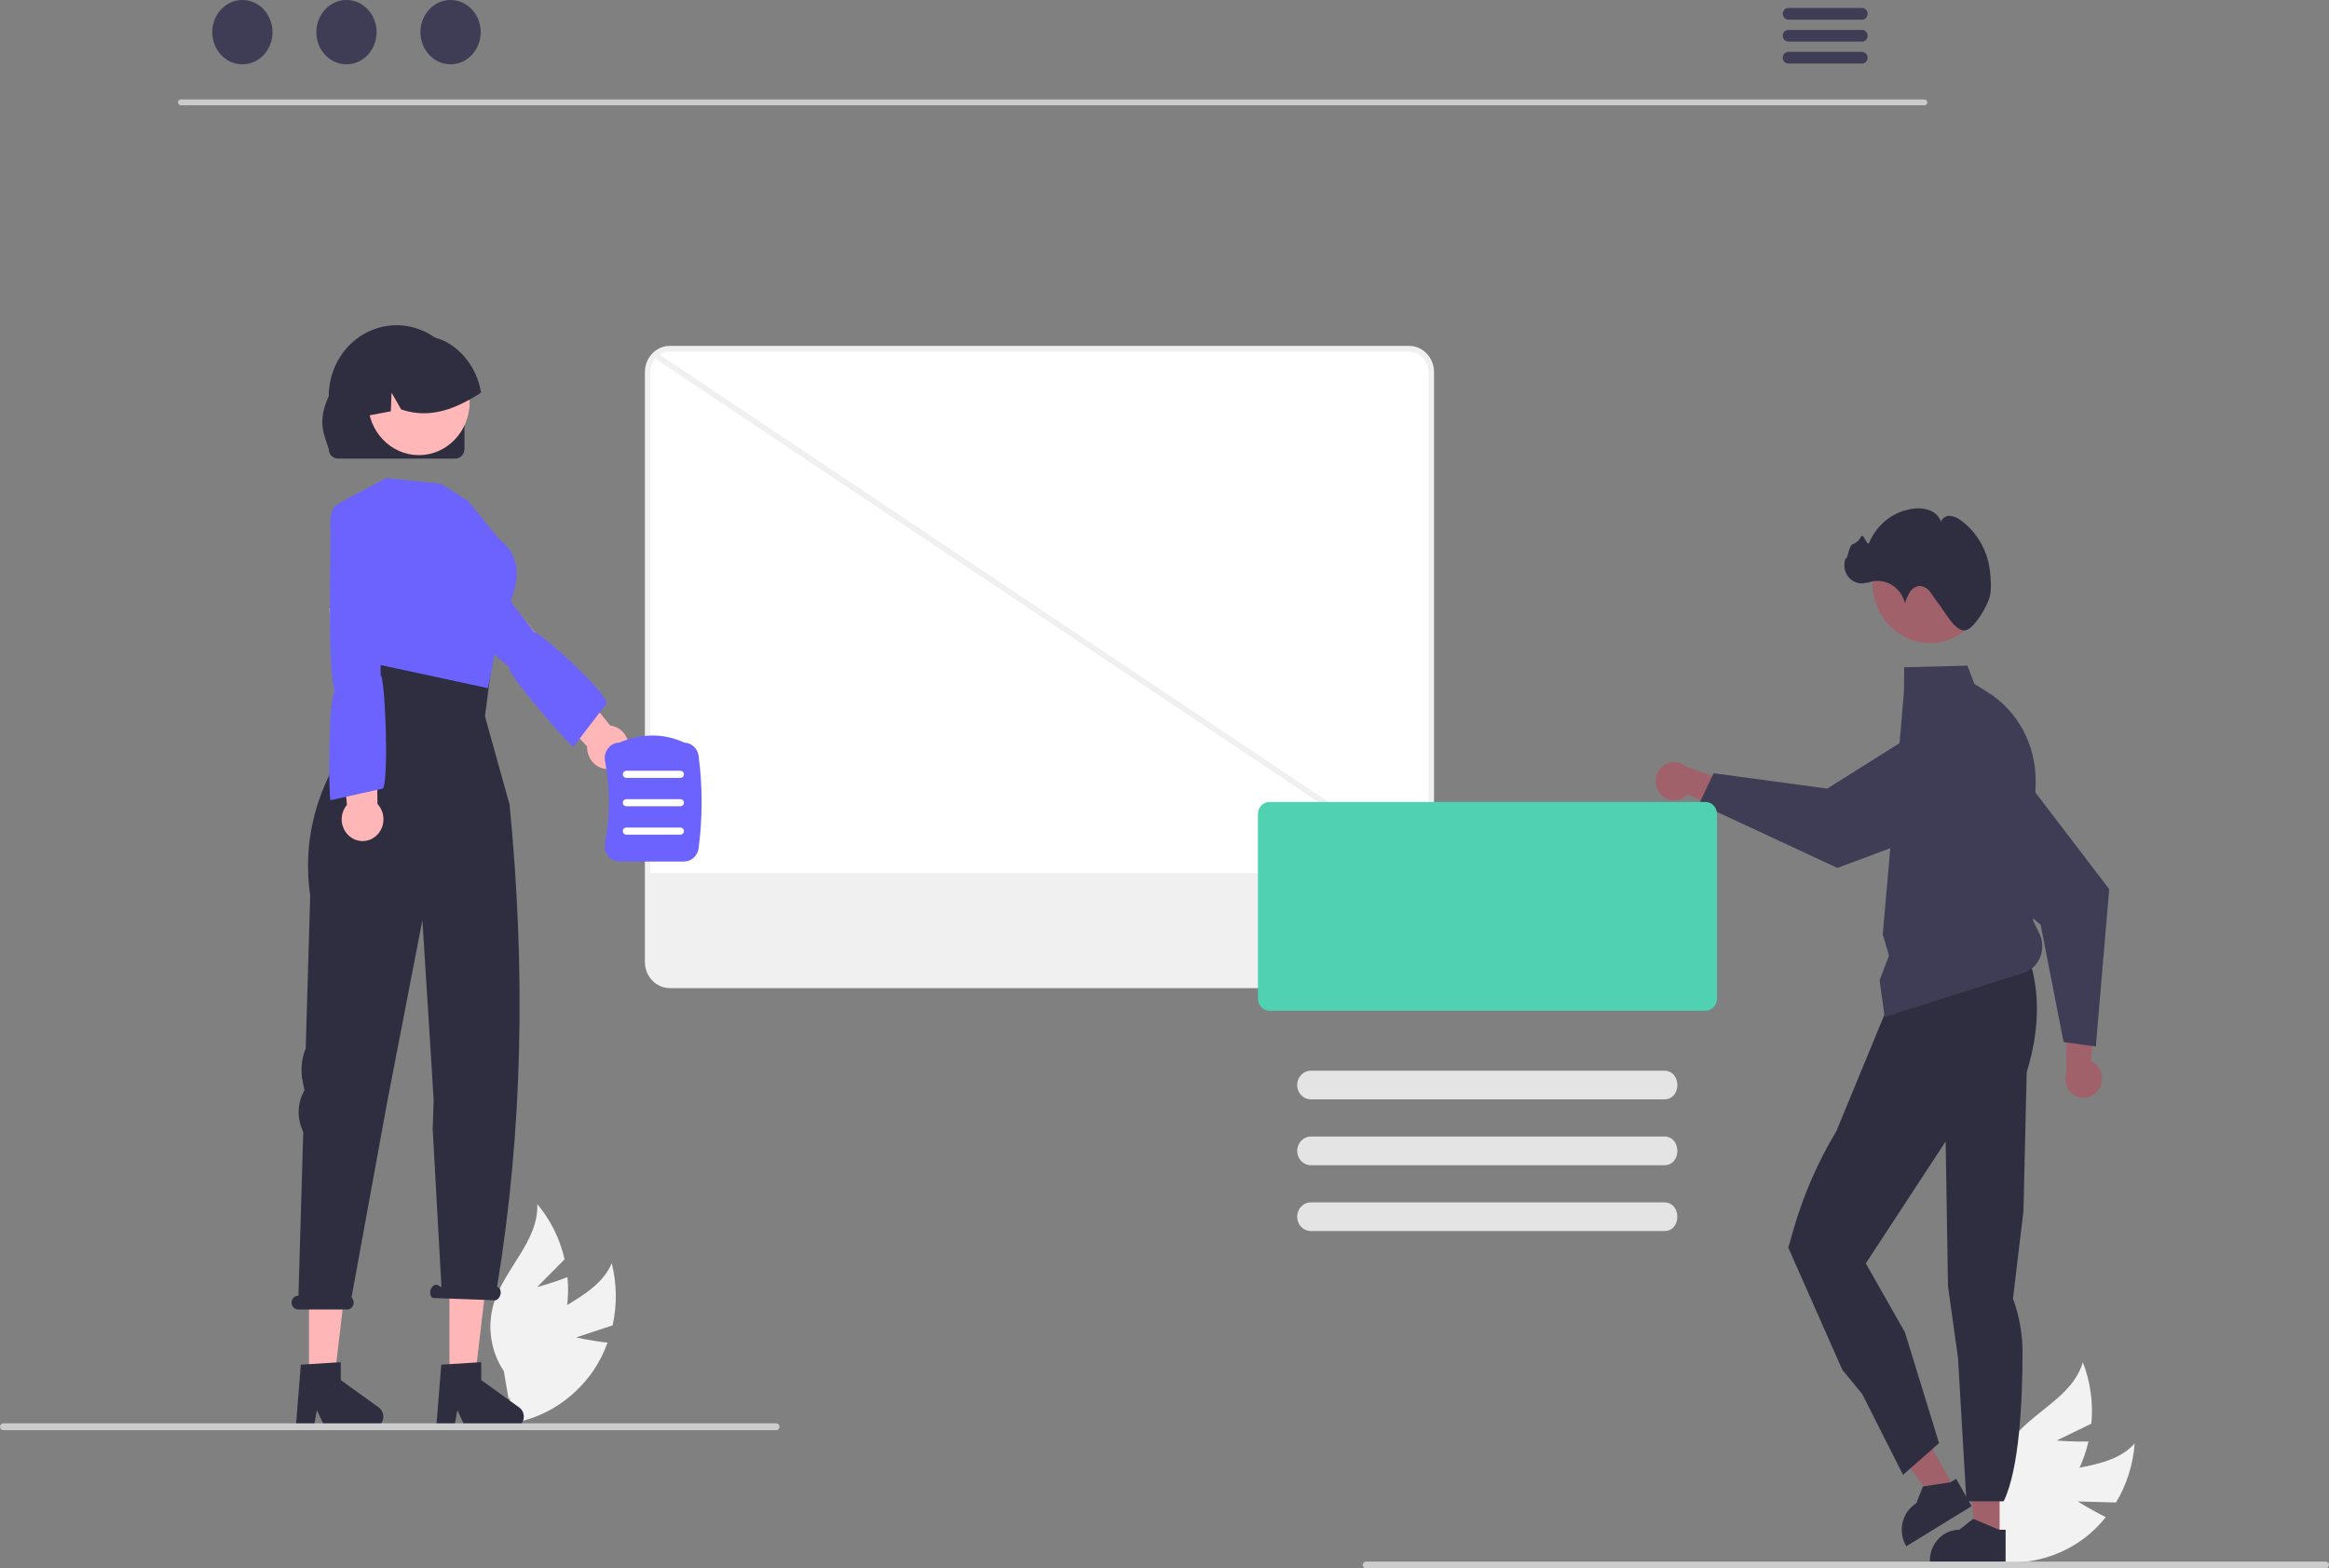   <svg width="496" height="334" viewBox="0 0 496 334" fill="none" xmlns="http://www.w3.org/2000/svg">
            <rect x="0" y="0" width="496" height="334" fill="#808080" stroke="none"/>
            <g clip-path="url(#clip0_1_22)">
              <path d="M442.484 319.735L450.64 319.959C452.922 316.172 454.285 311.861 454.609 307.399C449.382 313.186 440.164 311.732 433.414 315.418C431.317 316.585 429.498 318.229 428.092 320.229C426.687 322.229 425.73 324.534 425.294 326.973L421.931 331.89C425.649 332.874 429.526 333.005 433.297 332.273C437.068 331.542 440.642 329.965 443.773 327.652C445.518 326.336 447.096 324.797 448.472 323.069C445.447 321.608 442.484 319.735 442.484 319.735Z" fill="#F2F2F2" />
              <path d="M437.991 306.768L445.387 303.17C445.812 298.717 445.19 294.224 443.575 290.08C441.368 297.693 432.496 300.685 428.029 307.128C426.65 309.148 425.725 311.467 425.321 313.912C424.917 316.357 425.045 318.865 425.696 321.251L424.786 327.219C428.534 326.368 432.061 324.679 435.124 322.268C438.186 319.857 440.712 316.781 442.526 313.253C443.526 311.263 444.281 309.15 444.774 306.963C441.443 307.064 437.991 306.768 437.991 306.768Z" fill="#F2F2F2" />
              <path d="M425.853 327.469H420.85L418.47 307.32H425.853L425.853 327.469Z" fill="#A0616A" />
              <path d="M425.719 325.762L420.382 323.498L420.224 323.43L417.277 325.762C415.659 325.762 414.104 326.414 412.936 327.582C411.768 328.75 411.076 330.344 411.006 332.031C410.998 332.124 410.998 332.221 410.998 332.318V332.533H427.129V325.762L425.719 325.762Z" fill="#2F2E41" />
              <path d="M416.326 317.048L412.015 319.698L400.177 303.592L406.541 299.682L416.326 317.048Z" fill="#A0616A" />
              <path d="M419.304 319.703L418.718 318.662L416.599 314.901L415.496 315.58L415.383 315.647L409.682 316.524L409.512 316.549L408.107 320.121C407.396 320.557 406.775 321.135 406.278 321.823C405.781 322.51 405.419 323.293 405.212 324.127C405.005 324.96 404.958 325.828 405.072 326.681C405.186 327.534 405.46 328.355 405.879 329.097L405.984 329.278L419.885 320.736L419.304 319.703Z" fill="#2F2E41" />
              <path d="M432.189 204.287C434.534 211.673 434.286 219.692 431.625 228.297L430.93 257.881L428.699 276.541C430.045 280.198 430.735 284.081 430.735 287.998C430.726 298.266 430.065 312.852 426.713 319.705H418.781L416.99 289.19L414.853 273.848L414.59 257.407L414.36 243.068L405.735 256.238L397.355 269.036L405.685 283.709L412.953 307.32L405.281 314.066L396.578 296.837L392.361 291.72L380.847 265.692L381.882 262.069C384.013 254.606 387.107 247.481 391.08 240.89L402.533 213.135L432.189 204.287Z" fill="#2F2E41" />
              <path d="M300.073 209.806H142.666C141.41 209.805 140.206 209.283 139.318 208.356C138.43 207.428 137.93 206.171 137.929 204.859V79.214C137.93 77.902 138.43 76.645 139.318 75.718C140.206 74.79 141.41 74.269 142.666 74.267H300.073C301.329 74.269 302.533 74.79 303.421 75.718C304.309 76.645 304.809 77.902 304.81 79.214V204.859C304.809 206.171 304.309 207.428 303.421 208.356C302.533 209.283 301.329 209.805 300.073 209.806Z" fill="white" />
              <path d="M300.073 210.42H142.667C141.255 210.418 139.901 209.831 138.903 208.789C137.905 207.747 137.343 206.333 137.342 204.859V79.214C137.343 77.74 137.905 76.326 138.903 75.284C139.901 74.242 141.255 73.655 142.667 73.654H300.073C301.484 73.655 302.838 74.242 303.836 75.284C304.834 76.326 305.396 77.74 305.398 79.214V204.859C305.396 206.333 304.834 207.747 303.836 208.789C302.838 209.831 301.484 210.418 300.073 210.42ZM142.667 74.88C141.566 74.882 140.511 75.338 139.733 76.151C138.955 76.963 138.518 78.065 138.516 79.214V204.859C138.518 206.008 138.955 207.11 139.733 207.922C140.511 208.735 141.566 209.192 142.667 209.193H300.073C301.173 209.192 302.228 208.735 303.006 207.922C303.784 207.11 304.222 206.008 304.223 204.859V79.214C304.222 78.065 303.784 76.963 303.006 76.151C302.228 75.338 301.173 74.882 300.073 74.88H142.667Z" fill="#F0F0F0" />
              <path d="M138.292 185.888V204.859C138.294 206.07 138.756 207.231 139.575 208.087C140.395 208.943 141.507 209.425 142.666 209.427H300.073C301.232 209.425 302.344 208.943 303.164 208.087C303.984 207.231 304.445 206.07 304.447 204.859V185.888H138.292Z" fill="#F0F0F0" />
              <path d="M139.776 75.067L139.143 76.1L304.13 186.404L304.763 185.371L139.776 75.067Z" fill="#F0F0F0" />
              <path d="M409.865 22.418H38.492C38.336 22.414 38.187 22.347 38.078 22.23C37.969 22.114 37.908 21.958 37.908 21.795C37.908 21.632 37.969 21.476 38.078 21.359C38.187 21.243 38.336 21.176 38.492 21.172H409.865C410.021 21.176 410.169 21.243 410.278 21.359C410.387 21.476 410.448 21.632 410.448 21.795C410.448 21.958 410.387 22.114 410.278 22.23C410.169 22.347 410.021 22.414 409.865 22.418Z" fill="#CACACA" />
              <path d="M51.621 13.7C55.165 13.7 58.038 10.633 58.038 6.85C58.038 3.067 55.165 0 51.621 0C48.077 0 45.205 3.067 45.205 6.85C45.205 10.633 48.077 13.7 51.621 13.7Z" fill="#3F3D56" />
              <path d="M73.788 13.7C77.332 13.7 80.204 10.633 80.204 6.85C80.204 3.067 77.332 0 73.788 0C70.244 0 67.371 3.067 67.371 6.85C67.371 10.633 70.244 13.7 73.788 13.7Z" fill="#3F3D56" />
              <path d="M95.954 13.7C99.498 13.7 102.371 10.633 102.371 6.85C102.371 3.067 99.498 0 95.954 0C92.41 0 89.537 3.067 89.537 6.85C89.537 10.633 92.41 13.7 95.954 13.7Z" fill="#3F3D56" />
              <path d="M396.581 1.698H380.836C380.523 1.704 380.226 1.838 380.008 2.071C379.789 2.304 379.667 2.617 379.667 2.943C379.667 3.269 379.789 3.582 380.008 3.815C380.226 4.047 380.523 4.181 380.836 4.188H396.581C396.894 4.181 397.191 4.047 397.409 3.815C397.628 3.582 397.75 3.269 397.75 2.943C397.75 2.617 397.628 2.304 397.409 2.071C397.191 1.838 396.894 1.704 396.581 1.698Z" fill="#3F3D56" />
              <path d="M396.581 6.371H380.836C380.523 6.378 380.226 6.512 380.008 6.744C379.789 6.977 379.667 7.29 379.667 7.616C379.667 7.942 379.789 8.255 380.008 8.488C380.226 8.721 380.523 8.855 380.836 8.861H396.581C396.894 8.855 397.191 8.721 397.409 8.488C397.628 8.255 397.75 7.942 397.75 7.616C397.75 7.29 397.628 6.977 397.409 6.744C397.191 6.512 396.894 6.378 396.581 6.371Z" fill="#3F3D56" />
              <path d="M396.581 11.038H380.836C380.523 11.045 380.226 11.179 380.008 11.412C379.789 11.644 379.667 11.957 379.667 12.283C379.667 12.609 379.789 12.922 380.008 13.155C380.226 13.388 380.523 13.522 380.836 13.528H396.581C396.894 13.522 397.191 13.388 397.409 13.155C397.628 12.922 397.75 12.609 397.75 12.283C397.75 11.957 397.628 11.644 397.409 11.412C397.191 11.179 396.894 11.045 396.581 11.038Z" fill="#3F3D56" />
              <path d="M353.425 168.833C353.769 169.306 354.208 169.694 354.711 169.97C355.214 170.246 355.768 170.403 356.336 170.431C356.904 170.459 357.47 170.357 357.996 170.131C358.521 169.906 358.993 169.563 359.378 169.126L372.044 174.879L370.81 167.495L358.972 163.165C358.227 162.538 357.287 162.219 356.332 162.267C355.376 162.315 354.471 162.728 353.787 163.426C353.103 164.125 352.689 165.061 352.622 166.058C352.555 167.055 352.841 168.042 353.425 168.833Z" fill="#A0616A" />
              <path d="M364.949 164.662L389.145 167.937L414.097 152.241C415.431 151.401 416.921 150.867 418.467 150.672C420.014 150.477 421.583 150.626 423.07 151.11C424.557 151.594 425.93 152.401 427.097 153.479C428.264 154.556 429.199 155.88 429.841 157.362C430.999 160.045 431.131 163.088 430.21 165.869C429.289 168.651 427.385 170.959 424.888 172.322L391.359 184.799L391.295 184.822L361.877 171.139L364.949 164.662Z" fill="#3F3D56" />
              <path d="M400.283 208.753L402.295 203.502L400.965 198.988L404.906 153.996L405.488 147.177L405.527 142.094L419.004 141.751L420.465 145.626L423.357 147.432C426.51 149.407 429.11 152.214 430.894 155.571C432.678 158.928 433.585 162.716 433.522 166.555L432.999 196.068L434.344 198.877C434.71 199.639 434.913 200.476 434.939 201.328C434.966 202.18 434.816 203.029 434.499 203.815C434.182 204.601 433.706 205.306 433.103 205.881C432.501 206.457 431.786 206.89 431.008 207.15L401.382 216.553L400.283 208.753Z" fill="#3F3D56" />
              <path d="M411.031 136.932C417.794 136.932 423.276 131.207 423.276 124.145C423.276 117.083 417.794 111.358 411.031 111.358C404.269 111.358 398.786 117.083 398.786 124.145C398.786 131.207 404.269 136.932 411.031 136.932Z" fill="#A0616A" />
              <path d="M423.782 126.932C424.147 125.326 423.979 123.065 423.773 121.447C423.509 119.314 422.818 117.263 421.746 115.426C420.674 113.589 419.244 112.008 417.55 110.786C416.9 110.27 416.128 109.95 415.317 109.859C414.911 109.823 414.505 109.923 414.157 110.142C413.809 110.362 413.536 110.692 413.378 111.083C413.174 110.551 412.868 110.068 412.478 109.664C412.088 109.261 411.623 108.945 411.111 108.736C410.084 108.325 408.979 108.169 407.884 108.282C405.762 108.464 403.727 109.244 401.995 110.537C400.263 111.83 398.898 113.588 398.046 115.626C397.719 116.437 396.805 113.44 396.391 114.207C396.01 115.004 395.346 115.613 394.54 115.905C393.728 116.142 393.398 119.635 393.079 118.821C392.831 119.423 392.733 120.08 392.794 120.733C392.855 121.385 393.073 122.01 393.428 122.551C393.783 123.091 394.263 123.529 394.823 123.824C395.384 124.118 396.007 124.26 396.634 124.235C397.454 124.125 398.266 123.962 399.067 123.749C400.538 123.555 402.025 123.931 403.249 124.804C404.473 125.678 405.348 126.989 405.709 128.49C405.933 127.617 406.29 126.788 406.767 126.034C407.009 125.659 407.333 125.349 407.712 125.131C408.092 124.914 408.516 124.794 408.949 124.781C409.363 124.831 409.763 124.968 410.124 125.185C410.485 125.402 410.8 125.694 411.049 126.042C411.588 126.703 411.993 127.474 412.536 128.132C414.13 130.061 416.285 134.559 418.555 134.231C420.348 133.972 423.283 129.126 423.782 126.932Z" fill="#2F2E41" />
              <path d="M446.997 231.945C447.314 231.452 447.523 230.893 447.61 230.306C447.696 229.72 447.659 229.121 447.5 228.551C447.341 227.981 447.065 227.455 446.69 227.009C446.315 226.563 445.852 226.208 445.331 225.97L446.432 211.593L440.145 215.207L440.063 228.305C439.737 229.245 439.753 230.276 440.106 231.204C440.46 232.132 441.127 232.893 441.982 233.341C442.837 233.79 443.82 233.896 444.744 233.638C445.668 233.381 446.47 232.778 446.997 231.945Z" fill="#A0616A" />
              <path d="M439.48 221.915L434.595 196.954L412.281 177.4C411.088 176.354 410.12 175.057 409.442 173.592C408.764 172.128 408.39 170.53 408.346 168.904C408.301 167.278 408.587 165.66 409.185 164.158C409.782 162.656 410.678 161.302 411.812 160.188C413.866 158.173 416.58 157.055 419.398 157.062C422.216 157.069 424.925 158.201 426.97 160.226L449.151 189.296L449.193 189.351L446.343 222.848L439.48 221.915Z" fill="#3F3D56" />
              <path d="M495.301 334H290.922C290.83 334 290.739 333.982 290.654 333.945C290.569 333.908 290.491 333.855 290.426 333.787C290.361 333.719 290.309 333.638 290.274 333.55C290.239 333.461 290.221 333.366 290.221 333.27C290.221 333.174 290.239 333.079 290.274 332.99C290.309 332.901 290.361 332.82 290.426 332.753C290.491 332.685 290.569 332.631 290.654 332.594C290.739 332.558 290.83 332.539 290.922 332.54H495.301C495.393 332.539 495.484 332.558 495.569 332.594C495.654 332.631 495.731 332.685 495.797 332.753C495.862 332.82 495.913 332.901 495.949 332.99C495.984 333.079 496.002 333.174 496.002 333.27C496.002 333.366 495.984 333.461 495.949 333.55C495.913 333.638 495.862 333.719 495.797 333.787C495.731 333.855 495.654 333.908 495.569 333.945C495.484 333.982 495.393 334 495.301 334Z" fill="#CCCCCC" />
              <path d="M363.218 215.239H270.34C269.693 215.238 269.072 214.969 268.615 214.491C268.157 214.013 267.9 213.365 267.899 212.689V173.336C267.9 172.66 268.157 172.012 268.615 171.535C269.072 171.057 269.693 170.788 270.34 170.787H363.218C363.865 170.788 364.486 171.057 364.943 171.535C365.401 172.012 365.659 172.66 365.659 173.336V212.689C365.659 213.365 365.401 214.013 364.943 214.491C364.486 214.969 363.865 215.238 363.218 215.239Z" fill="#50D1B2" />
              <path d="M354.374 234.117H279.184C278.799 234.117 278.417 234.039 278.062 233.885C277.706 233.732 277.382 233.506 277.11 233.222C276.837 232.938 276.621 232.601 276.474 232.229C276.326 231.858 276.25 231.46 276.25 231.058C276.25 230.655 276.326 230.257 276.474 229.886C276.621 229.514 276.837 229.177 277.11 228.893C277.382 228.609 277.706 228.384 278.062 228.23C278.417 228.077 278.799 227.998 279.184 227.998H354.374C358.152 227.943 358.19 234.172 354.374 234.117Z" fill="#E4E4E4" />
              <path d="M354.374 248.138H279.184C278.407 248.138 277.662 247.815 277.112 247.242C276.563 246.668 276.254 245.89 276.254 245.078C276.254 244.267 276.563 243.489 277.112 242.915C277.662 242.342 278.407 242.019 279.184 242.019H354.374C358.152 241.964 358.19 248.193 354.374 248.138Z" fill="#E4E4E4" />
              <path d="M354.374 262.158H279.184C278.799 262.159 278.417 262.08 278.062 261.927C277.706 261.773 277.382 261.548 277.11 261.264C276.837 260.98 276.621 260.642 276.474 260.271C276.326 259.9 276.25 259.501 276.25 259.099C276.25 258.697 276.326 258.299 276.474 257.928C276.621 257.556 276.837 257.219 277.11 256.935C277.382 256.651 277.706 256.425 278.062 256.272C278.417 256.118 278.799 256.04 279.184 256.04H354.374C358.152 255.985 358.19 262.214 354.374 262.158Z" fill="#E4E4E4" />
              <path d="M122.689 284.811L130.466 282.235C131.436 277.876 131.371 273.336 130.279 269.01C127.155 276.264 117.988 278.042 112.765 283.832C111.149 285.651 109.946 287.826 109.245 290.197C108.544 292.567 108.363 295.072 108.715 297.525L107.078 303.321C110.9 302.98 114.605 301.778 117.939 299.798C121.273 297.818 124.156 295.106 126.389 291.851C127.625 290.011 128.634 288.017 129.392 285.914C126.076 285.567 122.689 284.811 122.689 284.811Z" fill="#F2F2F2" />
              <path d="M114.379 274.093L120.24 268.166C119.246 263.813 117.249 259.78 114.424 256.416C114.726 264.364 107.28 270.224 105.078 277.839C104.409 280.219 104.261 282.726 104.646 285.175C105.031 287.623 105.939 289.949 107.301 291.981L108.312 297.931C111.587 295.846 114.39 293.045 116.528 289.72C118.666 286.395 120.089 282.625 120.697 278.671C121.018 276.449 121.069 274.194 120.85 271.959C117.733 273.193 114.379 274.093 114.379 274.093Z" fill="#F2F2F2" />
              <path d="M130.047 163.731C129.407 163.82 128.756 163.762 128.139 163.561C127.523 163.359 126.956 163.019 126.479 162.564C126.003 162.109 125.627 161.55 125.38 160.927C125.132 160.304 125.018 159.632 125.046 158.958L96.798 129.029L104.684 123.296L129.971 154.518C131.052 154.642 132.052 155.176 132.781 156.019C133.51 156.861 133.918 157.954 133.927 159.089C133.937 160.225 133.547 161.324 132.832 162.18C132.117 163.035 131.126 163.587 130.047 163.731Z" fill="#FFB6B6" />
              <path d="M88.108 116.083C88.108 116.083 86.106 117.336 89.438 121.151C92.106 124.206 103.747 138.893 108.393 141.96C107.887 143.487 120.74 158.115 122.091 159.048L129.235 149.738C128.827 147.069 114.77 134.326 113.802 134.65L109.32 128.832L99.164 111.044L89.54 115.15L88.108 116.083Z" fill="#6C63FF" />
              <path d="M65.8 294.416H71.125L73.659 272.966H65.799L65.8 294.416Z" fill="#FFB6B6" />
              <path d="M64.062 290.607L72.57 290.077V293.883L80.658 299.717C81.058 300.005 81.359 300.419 81.517 300.898C81.675 301.377 81.683 301.897 81.538 302.381C81.394 302.865 81.105 303.288 80.714 303.588C80.323 303.889 79.85 304.051 79.365 304.051H69.235L67.49 300.286L66.808 304.051H62.989L64.062 290.607Z" fill="#2F2E41" />
              <path d="M95.714 294.416H101.039L103.573 272.966H95.714V294.416Z" fill="#FFB6B6" />
              <path d="M93.975 290.607L102.483 290.077V293.883L110.572 299.717C110.972 300.005 111.273 300.419 111.431 300.898C111.589 301.377 111.597 301.897 111.452 302.381C111.308 302.865 111.019 303.288 110.628 303.588C110.237 303.889 109.764 304.051 109.278 304.051H99.149L97.403 300.286L96.722 304.051H92.903L93.975 290.607Z" fill="#2F2E41" />
              <path d="M63.502 275.918H63.56L64.584 241.042C63.921 239.707 63.585 238.221 63.605 236.718C63.625 235.214 64.001 233.739 64.698 232.424L64.845 232.147L64.465 230.306C63.977 227.942 64.201 225.478 65.106 223.251L66.062 190.718C62.648 167.617 78.916 152.551 78.916 152.551L75.943 139.493L105.375 136.47L103.285 152.551L108.517 171.322C111.976 206.509 111.348 240.798 105.86 274.019L106.009 274.098C106.548 274.292 106.779 275.071 106.526 275.839C106.272 276.606 105.63 277.071 105.091 276.876L92.221 276.409C91.683 276.215 91.451 275.435 91.705 274.668C91.959 273.901 92.601 273.436 93.14 273.63L94.015 274.093L92.148 240.438L92.356 234.291L91.929 227.317L89.956 195.949L82.489 234.523L74.862 276.307C75.073 276.506 75.22 276.766 75.286 277.055C75.351 277.343 75.331 277.645 75.229 277.922C75.126 278.198 74.946 278.435 74.712 278.603C74.477 278.77 74.2 278.859 73.916 278.858H63.502C63.129 278.857 62.772 278.702 62.509 278.426C62.245 278.151 62.097 277.777 62.097 277.388C62.097 276.999 62.245 276.625 62.509 276.35C62.772 276.074 63.129 275.919 63.502 275.918Z" fill="#2F2E41" />
              <path d="M99.642 106.64L93.855 103.014L82.279 101.805L72.047 107.246L72.15 123.866L78.64 141.104L103.927 146.546L106.877 131.397C106.877 131.397 114.402 120.844 106.299 114.8L99.642 106.64Z" fill="#6C63FF" />
              <path d="M74.867 178.4C74.317 178.047 73.848 177.571 73.493 177.008C73.138 176.444 72.905 175.807 72.812 175.139C72.718 174.472 72.766 173.791 72.952 173.145C73.138 172.499 73.457 171.903 73.887 171.4L70.154 129.559L79.734 130.332L80.391 171.217C81.153 172.028 81.603 173.102 81.657 174.236C81.711 175.37 81.365 176.486 80.684 177.371C80.003 178.257 79.035 178.85 77.963 179.04C76.891 179.23 75.789 179.002 74.867 178.4Z" fill="#FFB6B6" />
              <path d="M72.402 107.412C72.402 107.412 70.092 107.059 70.36 112.216C70.574 116.344 69.556 141.789 71.296 147.234C69.977 148.082 69.907 168.791 70.388 170.406L81.561 167.92C82.863 165.583 82.006 144.172 81.06 143.783L81.116 136.317L83.585 111.704L74.076 107.636L72.402 107.412Z" fill="#6C63FF" />
              <path d="M129.508 182.272C129.209 181.891 128.995 181.444 128.881 180.966C128.768 180.487 128.758 179.989 128.852 179.506C129.957 173.762 129.957 167.847 128.852 162.104C128.758 161.621 128.768 161.122 128.881 160.644C128.995 160.165 129.209 159.719 129.508 159.338C129.795 158.971 130.155 158.675 130.564 158.469C130.972 158.263 131.418 158.154 131.872 158.147C136.739 156.122 141.401 156.121 145.73 158.148C146.477 158.161 147.195 158.453 147.756 158.97C148.316 159.487 148.681 160.195 148.786 160.968C149.636 167.496 149.636 174.114 148.786 180.641C148.68 181.424 148.307 182.14 147.736 182.658C147.165 183.176 146.434 183.462 145.677 183.463H131.919C131.458 183.464 131.002 183.357 130.585 183.151C130.168 182.945 129.8 182.645 129.508 182.272Z" fill="#6C63FF" />
              <path d="M133.36 165.648H144.939C145.131 165.647 145.315 165.567 145.45 165.426C145.585 165.284 145.661 165.092 145.661 164.892C145.661 164.692 145.585 164.5 145.45 164.358C145.315 164.217 145.131 164.137 144.939 164.136H133.36C133.168 164.136 132.984 164.216 132.848 164.358C132.712 164.499 132.636 164.692 132.636 164.892C132.636 165.093 132.712 165.285 132.848 165.426C132.984 165.568 133.168 165.648 133.36 165.648Z" fill="white" />
              <path d="M133.36 171.694H144.939C145.131 171.693 145.315 171.613 145.45 171.472C145.585 171.33 145.661 171.138 145.661 170.938C145.661 170.738 145.585 170.546 145.45 170.404C145.315 170.263 145.131 170.183 144.939 170.182H133.36C133.168 170.183 132.985 170.263 132.85 170.404C132.714 170.546 132.638 170.738 132.638 170.938C132.638 171.138 132.714 171.33 132.85 171.472C132.985 171.613 133.168 171.693 133.36 171.694Z" fill="white" />
              <path d="M133.36 177.74H144.939C145.131 177.74 145.315 177.66 145.451 177.518C145.587 177.377 145.663 177.184 145.663 176.984C145.663 176.784 145.587 176.591 145.451 176.45C145.315 176.308 145.131 176.228 144.939 176.228H133.36C133.168 176.228 132.984 176.308 132.848 176.45C132.712 176.591 132.636 176.784 132.636 176.984C132.636 177.184 132.712 177.377 132.848 177.518C132.984 177.66 133.168 177.74 133.36 177.74Z" fill="white" />
              <path d="M166.016 303.832C166.017 303.928 165.999 304.023 165.964 304.111C165.929 304.2 165.877 304.281 165.812 304.349C165.747 304.416 165.67 304.47 165.585 304.507C165.5 304.543 165.409 304.562 165.317 304.562H0.699C0.514 304.562 0.336 304.485 0.205 304.348C0.074 304.211 -1.14441e-05 304.025 -1.14441e-05 303.832C-1.14441e-05 303.638 0.074 303.453 0.205 303.316C0.336 303.179 0.514 303.102 0.699 303.102H165.317C165.409 303.102 165.5 303.12 165.585 303.157C165.67 303.193 165.747 303.247 165.812 303.315C165.877 303.383 165.929 303.463 165.964 303.552C165.999 303.641 166.017 303.736 166.016 303.832Z" fill="#CCCCCC" />
              <path d="M98.916 95.626V84.365C98.918 82.383 98.546 80.42 97.822 78.587C97.097 76.755 96.034 75.09 94.693 73.686C93.352 72.283 91.759 71.17 90.006 70.41C88.253 69.65 86.373 69.258 84.475 69.257C82.576 69.255 80.696 69.645 78.942 70.403C77.188 71.16 75.594 72.272 74.251 73.673C72.908 75.074 71.843 76.738 71.116 78.569C70.389 80.401 70.015 82.364 70.015 84.346V84.365C67.468 89.907 69.062 92.542 70.015 95.626C70.016 96.163 70.221 96.678 70.584 97.058C70.948 97.438 71.441 97.652 71.955 97.653H96.975C97.489 97.652 97.982 97.438 98.346 97.058C98.71 96.679 98.915 96.164 98.916 95.626Z" fill="#2F2E41" />
              <path d="M89.203 96.921C95.177 96.921 100.02 91.864 100.02 85.626C100.02 79.388 95.177 74.331 89.203 74.331C83.23 74.331 78.387 79.388 78.387 85.626C78.387 91.864 83.23 96.921 89.203 96.921Z" fill="#FFB7B7" />
              <path d="M77.883 88.587C77.981 88.571 78.079 88.549 78.177 88.533C79.865 88.22 81.552 87.913 83.234 87.595L83.389 83.614L85.427 87.18C90.076 88.791 94.425 87.881 98.517 85.871C99.867 85.202 101.176 84.448 102.438 83.614C102.095 81.412 101.284 79.317 100.065 77.485C98.847 75.652 97.251 74.127 95.395 73.021C95.24 72.929 95.091 72.849 94.936 72.768L94.934 72.767L94.932 72.766L94.931 72.764L94.931 72.762C94.668 72.633 94.4 72.509 94.131 72.396C92.031 71.539 89.74 71.322 87.526 71.77C85.312 72.218 83.266 73.313 81.624 74.928C78.322 78.22 76.836 83.657 77.883 88.587Z" fill="#2F2E41" />
            </g>
            <defs>
              <clipPath id="clip0_1_22">
                <rect width="496" height="334" fill="white" />
              </clipPath>
            </defs>
          </svg>